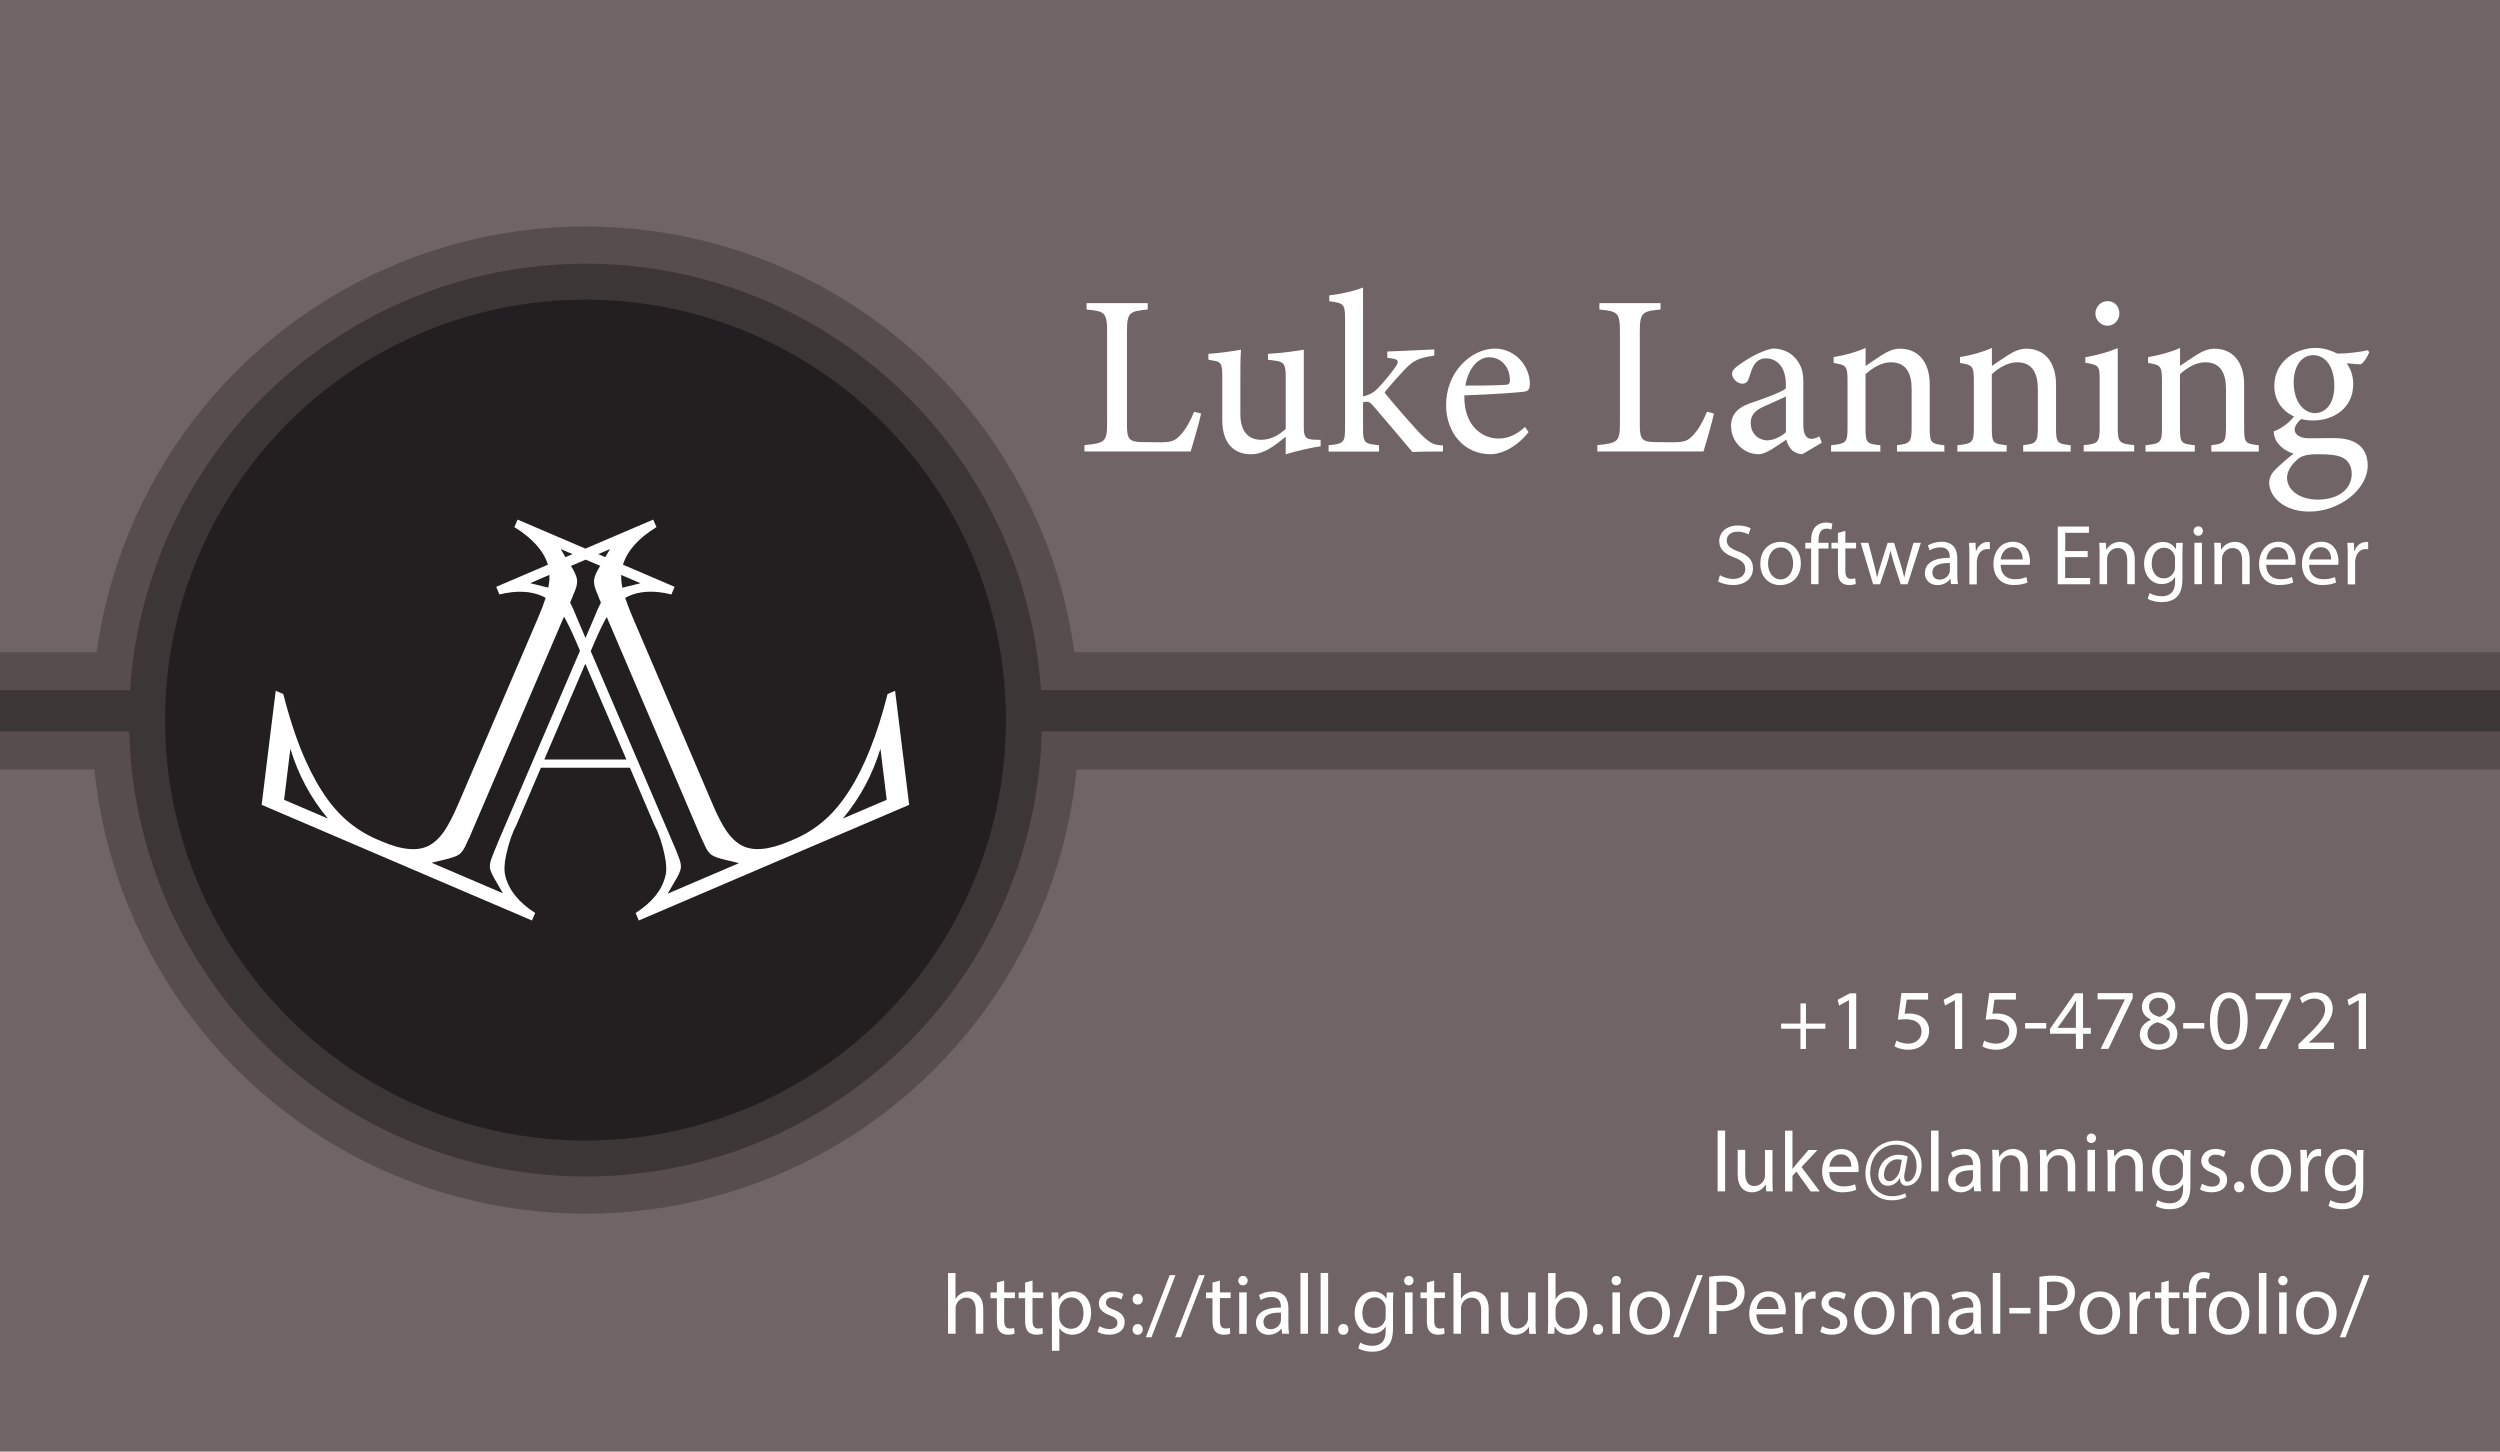 <?xml version="1.0" encoding="UTF-8"?>
<svg id="Layer_2" data-name="Layer 2" xmlns="http://www.w3.org/2000/svg" xmlns:xlink="http://www.w3.org/1999/xlink" viewBox="0 0 262.85 152.62">
  <defs>
    <style>
      .cls-1 {
        filter: url(#drop-shadow-1);
      }

      .cls-2 {
        filter: url(#drop-shadow-2);
      }

      .cls-3 {
        fill: #231f20;
      }

      .cls-4 {
        fill: #fff;
      }

      .cls-5 {
        fill: #706466;
      }

      .cls-6 {
        fill: #3d3637;
      }

      .cls-7 {
        fill: #574d4f;
      }
    </style>
    <filter id="drop-shadow-1" x="103.02" y="19.37" width="156.96" height="54.96" filterUnits="userSpaceOnUse">
      <feOffset dx="0" dy="7.2"/>
      <feGaussianBlur result="blur" stdDeviation="3.6"/>
      <feFlood flood-color="#231f20" flood-opacity=".75"/>
      <feComposite in2="blur" operator="in"/>
      <feComposite in="SourceGraphic"/>
    </filter>
    <filter id="drop-shadow-2" x="88.86" y="93.53" width="171.12" height="59.52" filterUnits="userSpaceOnUse">
      <feOffset dx="0" dy="7.2"/>
      <feGaussianBlur result="blur-2" stdDeviation="3.6"/>
      <feFlood flood-color="#231f20" flood-opacity=".75"/>
      <feComposite in2="blur-2" operator="in"/>
      <feComposite in="SourceGraphic"/>
    </filter>
  </defs>
  <g id="Layer_1-2" data-name="Layer 1">
    <g id="Card_1" data-name="Card 1">
      <rect class="cls-5" width="262.85" height="152.62"/>
      <rect class="cls-7" y="68.58" width="262.85" height="12.31"/>
      <circle class="cls-7" cx="61.56" cy="75.71" r="51.9"/>
      <rect class="cls-6" y="72.56" width="262.85" height="4.34"/>
      <circle class="cls-6" cx="61.56" cy="75.71" r="47.99"/>
      <circle class="cls-3" cx="61.56" cy="75.71" r="44.21"/>
      <g class="cls-1">
        <g>
          <path class="cls-4" d="M126.28,36.29c-.14.74-.86,3.24-1.1,3.98h-11.16v-.67c2.18-.22,2.38-.34,2.38-2.38v-9.53c0-2.04-.24-2.16-2.16-2.35v-.67h6.43v.67c-1.92.19-2.18.29-2.18,2.35v9.77c0,1.46.19,1.8,1.56,1.82.02,0,1.75.02,1.9.02,1.22,0,1.58-.14,2.14-.74.6-.62,1.1-1.58,1.46-2.47l.74.19Z"/>
          <path class="cls-4" d="M138.85,39.72c-1.15.17-2.45.48-3.67.84v-1.85c-1.3,1.08-2.35,1.85-3.67,1.85-1.61,0-3-.98-3-3.6v-4.66c0-1.3-.19-1.44-.79-1.56l-.67-.12v-.62c1.03-.05,2.62-.29,3.43-.43-.07.77-.07,1.92-.07,3.5v3.26c0,2.11,1.1,2.71,2.18,2.71.89,0,1.78-.38,2.59-1.15v-5.59c0-1.3-.29-1.46-1.1-1.58l-.77-.1v-.62c1.54-.07,3.22-.34,3.77-.43v8.04c0,1.2.19,1.37,1.1,1.42l.67.02v.67Z"/>
          <path class="cls-4" d="M151.72,40.27c-1.3,0-2.71.02-3.22.05-.14-.17-3.91-4.63-4.06-4.78-.34-.38-.48-.5-.7-.5-.1,0-.29,0-.43.05v2.67c0,1.61.12,1.7,1.68,1.85v.67h-5.3v-.67c1.61-.14,1.73-.31,1.73-1.85v-11.47c0-1.56-.17-1.61-1.66-1.82v-.62c1.25-.12,2.69-.48,3.55-.82v11.45c.72-.17,1.18-.46,1.54-.84.55-.55,1.44-1.63,1.85-2.23.5-.7.31-.89-.84-.98v-.67l4.94-.22v.65c-1.68.26-2.16.46-3.19,1.54-.46.48-1.54,1.7-2.04,2.33.48.67,2.93,3.46,3.72,4.3,1.15,1.15,1.49,1.22,2.42,1.27v.67Z"/>
          <path class="cls-4" d="M160.72,38.23c-1.54,1.92-3.22,2.33-3.98,2.33-2.93,0-4.7-2.4-4.7-5.16,0-1.63.58-3.14,1.56-4.2,1.01-1.13,2.33-1.75,3.58-1.75,2.09,0,3.67,1.8,3.67,3.72-.02.48-.1.7-.48.79-.48.1-3.55.31-6.41.41-.07,3.22,1.9,4.54,3.6,4.54.98,0,1.9-.41,2.78-1.22l.38.55ZM156.59,30.36c-1.1,0-2.18,1.03-2.52,2.98,1.34,0,2.69,0,4.1-.07.43,0,.58-.12.58-.48.02-1.27-.82-2.42-2.16-2.42Z"/>
          <path class="cls-4" d="M180.2,36.29c-.14.74-.86,3.24-1.1,3.98h-11.16v-.67c2.18-.22,2.38-.34,2.38-2.38v-9.53c0-2.04-.24-2.16-2.16-2.35v-.67h6.43v.67c-1.92.19-2.18.29-2.18,2.35v9.77c0,1.46.19,1.8,1.56,1.82.02,0,1.75.02,1.9.02,1.22,0,1.58-.14,2.14-.74.6-.62,1.1-1.58,1.46-2.47l.74.19Z"/>
          <path class="cls-4" d="M189.52,40.56c-.36,0-.89-.19-1.13-.46-.31-.31-.46-.65-.58-1.08-.96.65-2.14,1.54-2.88,1.54-1.7,0-2.93-1.42-2.93-2.95,0-1.18.65-1.94,1.97-2.4,1.46-.5,3.26-1.13,3.79-1.56v-.48c0-1.7-.86-2.69-2.11-2.69-.55,0-.89.26-1.13.55-.26.34-.43.86-.65,1.56-.12.38-.34.55-.7.55-.46,0-1.06-.48-1.06-1.06,0-.34.31-.62.79-.96.7-.5,2.09-1.39,3.46-1.68.72,0,1.46.22,2.02.65.84.72,1.22,1.54,1.22,2.78v4.63c0,1.1.41,1.44.84,1.44.29,0,.6-.12.86-.26l.24.67-2.04,1.2ZM187.76,34.49c-.53.26-1.68.77-2.23,1.01-.91.41-1.46.86-1.46,1.75,0,1.27.96,1.85,1.73,1.85.62,0,1.49-.38,1.97-.86v-3.74Z"/>
          <path class="cls-4" d="M199.45,40.27v-.67c1.39-.14,1.54-.31,1.54-1.94v-3.96c0-1.68-.6-2.81-2.18-2.81-.98,0-1.92.58-2.67,1.25v5.62c0,1.66.14,1.7,1.56,1.85v.67h-5.18v-.67c1.58-.17,1.73-.26,1.73-1.85v-4.95c0-1.56-.17-1.63-1.46-1.85v-.62c1.18-.19,2.35-.5,3.36-.96v1.9c.48-.34,1.01-.7,1.63-1.1.67-.43,1.3-.72,1.99-.72,1.92,0,3.12,1.42,3.12,3.74v4.56c0,1.63.14,1.7,1.54,1.85v.67h-4.97Z"/>
          <path class="cls-4" d="M212.72,40.27v-.67c1.39-.14,1.54-.31,1.54-1.94v-3.96c0-1.68-.6-2.81-2.18-2.81-.98,0-1.92.58-2.66,1.25v5.62c0,1.66.14,1.7,1.56,1.85v.67h-5.18v-.67c1.58-.17,1.73-.26,1.73-1.85v-4.95c0-1.56-.17-1.63-1.46-1.85v-.62c1.18-.19,2.35-.5,3.36-.96v1.9c.48-.34,1.01-.7,1.63-1.1.67-.43,1.3-.72,1.99-.72,1.92,0,3.12,1.42,3.12,3.74v4.56c0,1.63.14,1.7,1.54,1.85v.67h-4.97Z"/>
          <path class="cls-4" d="M219.08,40.27v-.67c1.51-.14,1.68-.26,1.68-1.9v-4.94c0-1.49-.07-1.58-1.51-1.82v-.58c1.25-.22,2.38-.53,3.41-.96v8.3c0,1.63.17,1.75,1.73,1.9v.67h-5.3ZM221.58,27.05c-.67,0-1.27-.6-1.27-1.27,0-.77.6-1.32,1.3-1.32s1.22.55,1.22,1.32c0,.67-.55,1.27-1.25,1.27Z"/>
          <path class="cls-4" d="M232.5,40.27v-.67c1.39-.14,1.54-.31,1.54-1.94v-3.96c0-1.68-.6-2.81-2.18-2.81-.98,0-1.92.58-2.66,1.25v5.62c0,1.66.14,1.7,1.56,1.85v.67h-5.18v-.67c1.58-.17,1.73-.26,1.73-1.85v-4.95c0-1.56-.17-1.63-1.46-1.85v-.62c1.18-.19,2.35-.5,3.36-.96v1.9c.48-.34,1.01-.7,1.63-1.1.67-.43,1.3-.72,1.99-.72,1.92,0,3.12,1.42,3.12,3.74v4.56c0,1.63.14,1.7,1.54,1.85v.67h-4.97Z"/>
          <path class="cls-4" d="M242.05,36.77c-.58.46-.79.91-.79,1.2,0,.43.41.91,1.49.91.89,0,1.9-.02,2.69-.02,1.54,0,3.5.5,3.5,2.88,0,2.5-2.95,4.85-6.14,4.85-2.71,0-4.18-1.58-4.22-3,0-.53.22-.98.6-1.37.48-.5,1.42-1.3,1.97-1.73-.86-.24-1.49-.79-1.8-1.3-.22-.36-.29-.79-.29-1.03.91-.34,1.73-1.01,2.21-1.66l.79.26ZM243.2,37.01c-2.23,0-4.08-1.37-4.08-3.62,0-2.74,2.45-4.01,4.32-4.01.79,0,1.58.22,2.3.6,1.1,0,2.54-.19,3.22-.36l.14.22c-.14.38-.53,1.06-.89,1.27-.36,0-1.15-.1-1.49-.12.41.55.7,1.32.7,2.18,0,2.62-2.16,3.84-4.22,3.84ZM243.75,40.56c-1.18,0-1.7.14-2.14.5-.67.55-1.15,1.27-1.15,1.97,0,1.32,1.37,2.3,3.22,2.3,2.28,0,3.58-1.18,3.58-2.71,0-.82-.38-1.46-1.06-1.75-.6-.26-1.44-.31-2.45-.31ZM243.2,30.14c-1.08,0-2.04.98-2.04,2.88s.96,3.22,2.28,3.22c1.06-.05,1.99-.94,1.99-2.88s-.89-3.22-2.23-3.22Z"/>
        </g>
        <g>
          <path class="cls-4" d="M180.83,53.27c.35.22.86.4,1.4.4.8,0,1.27-.42,1.27-1.04,0-.57-.32-.89-1.14-1.21-.99-.35-1.6-.86-1.6-1.72,0-.95.78-1.65,1.96-1.65.62,0,1.07.14,1.34.3l-.22.64c-.2-.11-.6-.29-1.15-.29-.83,0-1.14.5-1.14.91,0,.57.37.85,1.21,1.17,1.03.4,1.55.89,1.55,1.78,0,.94-.69,1.75-2.12,1.75-.59,0-1.22-.17-1.55-.39l.2-.66Z"/>
          <path class="cls-4" d="M189.34,52.01c0,1.61-1.12,2.31-2.17,2.31-1.18,0-2.09-.86-2.09-2.24,0-1.46.95-2.31,2.16-2.31s2.1.91,2.1,2.24ZM185.89,52.05c0,.95.55,1.67,1.32,1.67s1.32-.71,1.32-1.69c0-.74-.37-1.67-1.3-1.67s-1.34.86-1.34,1.69Z"/>
          <path class="cls-4" d="M190.42,54.22v-3.75h-.61v-.6h.61v-.21c0-.61.13-1.17.5-1.52.3-.29.69-.4,1.06-.4.28,0,.52.06.68.13l-.11.61c-.12-.05-.28-.1-.5-.1-.68,0-.85.59-.85,1.26v.23h1.05v.6h-1.05v3.75h-.78Z"/>
          <path class="cls-4" d="M194.02,48.61v1.25h1.13v.6h-1.13v2.35c0,.54.15.85.59.85.21,0,.36-.03.46-.05l.04.59c-.15.06-.4.11-.7.11-.37,0-.67-.12-.86-.33-.22-.23-.31-.62-.31-1.13v-2.38h-.68v-.6h.68v-1.04l.77-.21Z"/>
          <path class="cls-4" d="M196.44,49.87l.58,2.21c.13.49.24.94.32,1.39h.03c.1-.44.24-.91.39-1.38l.71-2.22h.67l.67,2.18c.16.52.29.98.39,1.42h.03c.07-.44.19-.9.33-1.41l.62-2.19h.78l-1.4,4.36h-.72l-.67-2.08c-.15-.49-.28-.92-.39-1.43h-.02c-.11.52-.24.97-.4,1.44l-.7,2.07h-.72l-1.31-4.36h.81Z"/>
          <path class="cls-4" d="M205.13,54.22l-.06-.55h-.03c-.24.34-.71.65-1.33.65-.88,0-1.33-.62-1.33-1.25,0-1.05.94-1.63,2.62-1.62v-.09c0-.36-.1-1.01-.99-1.01-.41,0-.83.13-1.13.32l-.18-.52c.36-.23.88-.39,1.43-.39,1.33,0,1.66.91,1.66,1.78v1.63c0,.38.02.75.07,1.04h-.72ZM205.01,52c-.86-.02-1.84.14-1.84.98,0,.51.34.76.75.76.57,0,.93-.36,1.05-.73.03-.08.04-.17.04-.25v-.76Z"/>
          <path class="cls-4" d="M207.06,51.23c0-.51,0-.95-.04-1.36h.69l.03.86h.04c.2-.58.68-.95,1.21-.95.09,0,.15,0,.22.03v.75c-.08-.02-.16-.03-.27-.03-.56,0-.95.42-1.06,1.02-.02.11-.04.23-.04.37v2.32h-.78v-3Z"/>
          <path class="cls-4" d="M210.35,52.19c.02,1.07.7,1.51,1.49,1.51.57,0,.91-.1,1.21-.23l.13.57c-.28.13-.76.27-1.45.27-1.34,0-2.14-.88-2.14-2.2s.77-2.35,2.04-2.35c1.42,0,1.8,1.25,1.8,2.05,0,.16-.02.29-.03.37h-3.06ZM212.67,51.62c0-.5-.21-1.29-1.1-1.29-.8,0-1.15.74-1.22,1.29h2.31Z"/>
          <path class="cls-4" d="M219.49,51.38h-2.36v2.19h2.63v.66h-3.41v-6.07h3.28v.66h-2.49v1.92h2.36v.65Z"/>
          <path class="cls-4" d="M220.75,51.05c0-.45,0-.82-.04-1.18h.7l.04.72h.02c.22-.41.72-.82,1.44-.82.6,0,1.54.36,1.54,1.85v2.6h-.79v-2.51c0-.7-.26-1.29-1.01-1.29-.52,0-.93.37-1.06.81-.04.1-.05.23-.05.37v2.62h-.79v-3.18Z"/>
          <path class="cls-4" d="M229.5,49.87c-.02.32-.04.67-.04,1.2v2.53c0,1-.2,1.61-.62,1.99-.42.4-1.04.52-1.58.52-.52,0-1.1-.13-1.45-.36l.2-.6c.29.18.74.34,1.28.34.81,0,1.4-.42,1.4-1.52v-.49h-.02c-.24.41-.71.73-1.39.73-1.08,0-1.85-.92-1.85-2.12,0-1.48.96-2.31,1.96-2.31.76,0,1.17.4,1.36.76h.02l.04-.66h.69ZM228.68,51.59c0-.13,0-.25-.04-.36-.14-.46-.53-.84-1.11-.84-.76,0-1.3.64-1.3,1.65,0,.86.43,1.57,1.29,1.57.49,0,.93-.31,1.1-.81.05-.13.06-.29.06-.42v-.78Z"/>
          <path class="cls-4" d="M231.61,48.64c0,.27-.19.49-.5.49-.28,0-.48-.22-.48-.49s.21-.5.5-.5.49.22.49.5ZM230.72,54.22v-4.36h.79v4.36h-.79Z"/>
          <path class="cls-4" d="M232.83,51.05c0-.45,0-.82-.04-1.18h.7l.04.72h.02c.22-.41.72-.82,1.44-.82.6,0,1.54.36,1.54,1.85v2.6h-.79v-2.51c0-.7-.26-1.29-1.01-1.29-.52,0-.93.37-1.06.81-.04.1-.05.23-.05.37v2.62h-.79v-3.18Z"/>
          <path class="cls-4" d="M238.27,52.19c.02,1.07.7,1.51,1.5,1.51.57,0,.91-.1,1.21-.23l.13.57c-.28.13-.76.27-1.45.27-1.34,0-2.14-.88-2.14-2.2s.77-2.35,2.04-2.35c1.42,0,1.8,1.25,1.8,2.05,0,.16-.02.29-.03.37h-3.06ZM240.59,51.62c0-.5-.21-1.29-1.1-1.29-.8,0-1.15.74-1.21,1.29h2.31Z"/>
          <path class="cls-4" d="M242.78,52.19c.02,1.07.7,1.51,1.5,1.51.57,0,.91-.1,1.21-.23l.13.57c-.28.13-.76.27-1.45.27-1.34,0-2.14-.88-2.14-2.2s.77-2.35,2.04-2.35c1.42,0,1.8,1.25,1.8,2.05,0,.16-.02.29-.03.37h-3.06ZM245.1,51.62c0-.5-.21-1.29-1.1-1.29-.8,0-1.15.74-1.21,1.29h2.31Z"/>
          <path class="cls-4" d="M246.84,51.23c0-.51,0-.95-.04-1.36h.69l.03.86h.04c.2-.58.68-.95,1.21-.95.09,0,.15,0,.22.03v.75c-.08-.02-.16-.03-.27-.03-.56,0-.95.42-1.06,1.02-.02.11-.04.23-.04.37v2.32h-.78v-3Z"/>
        </g>
      </g>
      <g class="cls-2">
        <g>
          <path class="cls-4" d="M99.67,126.64h.79v2.72h.02c.13-.22.32-.42.57-.56.23-.13.51-.22.81-.22.58,0,1.52.36,1.52,1.86v2.59h-.79v-2.5c0-.7-.26-1.3-1.01-1.3-.51,0-.92.36-1.06.79-.04.11-.05.23-.05.38v2.63h-.79v-6.39Z"/>
          <path class="cls-4" d="M105.58,127.43v1.25h1.13v.6h-1.13v2.35c0,.54.15.85.59.85.21,0,.36-.03.46-.05l.04.59c-.15.06-.4.11-.7.11-.37,0-.67-.12-.85-.33-.23-.23-.31-.62-.31-1.13v-2.38h-.67v-.6h.67v-1.04l.77-.21Z"/>
          <path class="cls-4" d="M108.56,127.43v1.25h1.13v.6h-1.13v2.35c0,.54.15.85.59.85.21,0,.36-.03.46-.05l.04.59c-.15.06-.4.11-.7.11-.37,0-.67-.12-.86-.33-.22-.23-.31-.62-.31-1.13v-2.38h-.68v-.6h.68v-1.04l.77-.21Z"/>
          <path class="cls-4" d="M110.59,130.1c0-.56-.02-1.01-.04-1.42h.71l.04.75h.02c.32-.53.84-.85,1.55-.85,1.05,0,1.85.89,1.85,2.21,0,1.57-.95,2.34-1.98,2.34-.58,0-1.08-.25-1.34-.68h-.02v2.37h-.78v-4.72ZM111.37,131.26c0,.12.02.22.04.32.14.55.62.93,1.19.93.84,0,1.32-.68,1.32-1.68,0-.87-.46-1.62-1.3-1.62-.54,0-1.04.39-1.2.98-.03.1-.05.22-.05.32v.75Z"/>
          <path class="cls-4" d="M115.6,132.23c.23.15.65.31,1.04.31.58,0,.85-.29.85-.65s-.23-.58-.81-.8c-.78-.28-1.15-.71-1.15-1.23,0-.7.57-1.28,1.5-1.28.44,0,.83.13,1.07.27l-.2.58c-.17-.11-.49-.25-.89-.25-.47,0-.73.27-.73.59,0,.36.26.52.83.74.76.29,1.14.67,1.14,1.31,0,.76-.59,1.31-1.63,1.31-.48,0-.92-.12-1.22-.3l.2-.6Z"/>
          <path class="cls-4" d="M119.08,129.4c0-.33.23-.57.54-.57s.52.23.53.57c0,.32-.21.56-.54.56-.32,0-.53-.24-.53-.56ZM119.08,132.58c0-.33.23-.57.54-.57s.52.23.53.57c0,.31-.21.56-.54.56-.32,0-.53-.24-.53-.56Z"/>
          <path class="cls-4" d="M120.47,133.4l2.51-6.53h.61l-2.52,6.53h-.6Z"/>
          <path class="cls-4" d="M123.55,133.4l2.51-6.53h.61l-2.52,6.53h-.6Z"/>
          <path class="cls-4" d="M128.26,127.43v1.25h1.13v.6h-1.13v2.35c0,.54.15.85.59.85.21,0,.36-.03.46-.05l.04.59c-.15.06-.4.11-.7.11-.37,0-.67-.12-.86-.33-.22-.23-.31-.62-.31-1.13v-2.38h-.68v-.6h.68v-1.04l.77-.21Z"/>
          <path class="cls-4" d="M131.17,127.45c0,.27-.19.49-.5.49-.28,0-.48-.22-.48-.49s.21-.5.5-.5.49.22.49.5ZM130.29,133.04v-4.36h.79v4.36h-.79Z"/>
          <path class="cls-4" d="M134.8,133.04l-.06-.55h-.03c-.24.34-.71.65-1.33.65-.88,0-1.33-.62-1.33-1.25,0-1.05.94-1.63,2.62-1.62v-.09c0-.36-.1-1.01-.99-1.01-.41,0-.83.12-1.13.32l-.18-.52c.36-.23.88-.39,1.43-.39,1.33,0,1.66.91,1.66,1.78v1.63c0,.38.02.75.07,1.04h-.72ZM134.69,130.81c-.86-.02-1.85.13-1.85.98,0,.51.34.76.75.76.57,0,.93-.36,1.05-.73.03-.08.04-.17.04-.25v-.76Z"/>
          <path class="cls-4" d="M136.73,126.64h.79v6.39h-.79v-6.39Z"/>
          <path class="cls-4" d="M138.85,126.64h.79v6.39h-.79v-6.39Z"/>
          <path class="cls-4" d="M140.7,132.57c0-.33.22-.57.54-.57s.53.23.53.57-.21.57-.54.57c-.32,0-.53-.24-.53-.57Z"/>
          <path class="cls-4" d="M146.5,128.68c-.02.31-.04.67-.04,1.2v2.53c0,1-.2,1.61-.62,1.99-.42.4-1.04.52-1.58.52-.52,0-1.1-.13-1.45-.36l.2-.6c.29.18.74.34,1.28.34.81,0,1.4-.42,1.4-1.52v-.49h-.02c-.24.41-.71.73-1.39.73-1.08,0-1.85-.92-1.85-2.12,0-1.48.96-2.31,1.96-2.31.76,0,1.17.4,1.36.76h.02l.04-.66h.69ZM145.69,130.4c0-.13,0-.25-.04-.36-.14-.46-.53-.84-1.11-.84-.76,0-1.3.64-1.3,1.65,0,.85.43,1.57,1.29,1.57.49,0,.93-.31,1.1-.81.04-.13.06-.29.06-.42v-.78Z"/>
          <path class="cls-4" d="M148.61,127.45c0,.27-.19.49-.5.49-.28,0-.48-.22-.48-.49s.21-.5.5-.5.49.22.49.5ZM147.73,133.04v-4.36h.79v4.36h-.79Z"/>
          <path class="cls-4" d="M150.79,127.43v1.25h1.13v.6h-1.13v2.35c0,.54.15.85.59.85.21,0,.36-.03.46-.05l.04.59c-.15.06-.4.11-.7.11-.37,0-.67-.12-.85-.33-.23-.23-.31-.62-.31-1.13v-2.38h-.67v-.6h.67v-1.04l.77-.21Z"/>
          <path class="cls-4" d="M152.81,126.64h.79v2.72h.02c.13-.22.32-.42.57-.56.23-.13.51-.22.81-.22.58,0,1.52.36,1.52,1.86v2.59h-.79v-2.5c0-.7-.26-1.3-1.01-1.3-.51,0-.92.36-1.06.79-.04.11-.05.23-.05.38v2.63h-.79v-6.39Z"/>
          <path class="cls-4" d="M161.45,131.85c0,.45,0,.85.04,1.19h-.7l-.04-.71h-.02c-.21.35-.67.81-1.44.81-.68,0-1.5-.38-1.5-1.91v-2.55h.79v2.41c0,.83.25,1.39.97,1.39.53,0,.9-.37,1.04-.72.04-.12.07-.26.07-.4v-2.67h.79v3.17Z"/>
          <path class="cls-4" d="M162.73,133.04c.02-.3.04-.74.04-1.13v-5.27h.78v2.74h.02c.28-.49.78-.8,1.49-.8,1.08,0,1.85.9,1.84,2.22,0,1.56-.98,2.33-1.95,2.33-.63,0-1.13-.24-1.46-.82h-.03l-.04.72h-.68ZM163.55,131.29c0,.1.02.2.04.29.15.55.61.93,1.19.93.83,0,1.32-.68,1.32-1.67,0-.87-.45-1.62-1.3-1.62-.54,0-1.04.37-1.21.97-.02.09-.04.2-.04.32v.78Z"/>
          <path class="cls-4" d="M167.48,132.57c0-.33.22-.57.54-.57s.53.23.53.57-.21.57-.54.57c-.32,0-.53-.24-.53-.57Z"/>
          <path class="cls-4" d="M170.42,127.45c0,.27-.19.49-.5.49-.28,0-.48-.22-.48-.49s.21-.5.5-.5.49.22.49.5ZM169.53,133.04v-4.36h.79v4.36h-.79Z"/>
          <path class="cls-4" d="M175.58,130.82c0,1.61-1.12,2.31-2.17,2.31-1.18,0-2.09-.86-2.09-2.24,0-1.46.95-2.31,2.16-2.31s2.1.91,2.1,2.24ZM172.13,130.87c0,.95.55,1.67,1.32,1.67s1.32-.71,1.32-1.69c0-.74-.37-1.68-1.31-1.68s-1.34.87-1.34,1.69Z"/>
          <path class="cls-4" d="M175.91,133.4l2.51-6.53h.61l-2.52,6.53h-.6Z"/>
          <path class="cls-4" d="M179.7,127.04c.38-.06.87-.12,1.5-.12.77,0,1.34.18,1.7.5.33.29.53.73.53,1.27s-.16.98-.47,1.3c-.41.44-1.09.67-1.85.67-.23,0-.45,0-.63-.05v2.43h-.78v-6ZM180.48,129.97c.17.04.39.06.65.06.95,0,1.52-.46,1.52-1.3s-.57-1.19-1.43-1.19c-.34,0-.6.03-.74.06v2.36Z"/>
          <path class="cls-4" d="M184.67,131c.02,1.07.7,1.51,1.5,1.51.57,0,.91-.1,1.21-.23l.13.57c-.28.13-.76.27-1.45.27-1.34,0-2.14-.88-2.14-2.2s.77-2.35,2.04-2.35c1.42,0,1.8,1.25,1.8,2.05,0,.16-.02.29-.03.37h-3.06ZM187,130.43c0-.5-.21-1.29-1.1-1.29-.8,0-1.15.74-1.21,1.29h2.31Z"/>
          <path class="cls-4" d="M188.74,130.04c0-.51,0-.96-.04-1.36h.69l.03.86h.04c.2-.59.68-.96,1.21-.96.09,0,.15,0,.22.03v.75c-.08-.02-.16-.03-.27-.03-.56,0-.95.42-1.06,1.02-.02.11-.04.23-.04.37v2.32h-.78v-3Z"/>
          <path class="cls-4" d="M191.58,132.23c.23.15.65.31,1.04.31.58,0,.85-.29.85-.65s-.23-.58-.81-.8c-.78-.28-1.15-.71-1.15-1.23,0-.7.57-1.28,1.5-1.28.44,0,.83.13,1.07.27l-.2.58c-.17-.11-.49-.25-.89-.25-.47,0-.73.27-.73.59,0,.36.26.52.83.74.76.29,1.14.67,1.14,1.31,0,.76-.59,1.31-1.63,1.31-.48,0-.92-.12-1.22-.3l.2-.6Z"/>
          <path class="cls-4" d="M199.19,130.82c0,1.61-1.12,2.31-2.17,2.31-1.18,0-2.09-.86-2.09-2.24,0-1.46.95-2.31,2.16-2.31s2.1.91,2.1,2.24ZM195.73,130.87c0,.95.55,1.67,1.32,1.67s1.32-.71,1.32-1.69c0-.74-.37-1.68-1.31-1.68s-1.34.87-1.34,1.69Z"/>
          <path class="cls-4" d="M200.19,129.86c0-.45,0-.82-.04-1.18h.7l.05.72h.02c.22-.41.72-.82,1.44-.82.6,0,1.54.36,1.54,1.86v2.6h-.79v-2.51c0-.7-.26-1.29-1.01-1.29-.52,0-.93.37-1.06.81-.04.1-.05.23-.05.37v2.62h-.79v-3.18Z"/>
          <path class="cls-4" d="M207.6,133.04l-.06-.55h-.03c-.24.34-.71.65-1.33.65-.88,0-1.33-.62-1.33-1.25,0-1.05.94-1.63,2.62-1.62v-.09c0-.36-.1-1.01-.99-1.01-.41,0-.83.12-1.13.32l-.18-.52c.36-.23.88-.39,1.43-.39,1.33,0,1.66.91,1.66,1.78v1.63c0,.38.02.75.07,1.04h-.72ZM207.48,130.81c-.86-.02-1.85.13-1.85.98,0,.51.34.76.75.76.57,0,.93-.36,1.05-.73.03-.08.04-.17.04-.25v-.76Z"/>
          <path class="cls-4" d="M209.52,126.64h.79v6.39h-.79v-6.39Z"/>
          <path class="cls-4" d="M213.48,130.31v.59h-2.22v-.59h2.22Z"/>
          <path class="cls-4" d="M214.43,127.04c.38-.06.87-.12,1.5-.12.77,0,1.34.18,1.7.5.33.29.53.73.53,1.27s-.16.98-.47,1.3c-.42.44-1.09.67-1.86.67-.23,0-.45,0-.63-.05v2.43h-.78v-6ZM215.22,129.97c.17.04.39.06.65.06.95,0,1.52-.46,1.52-1.3s-.57-1.19-1.43-1.19c-.34,0-.6.03-.74.06v2.36Z"/>
          <path class="cls-4" d="M222.91,130.82c0,1.61-1.12,2.31-2.17,2.31-1.18,0-2.09-.86-2.09-2.24,0-1.46.96-2.31,2.16-2.31s2.1.91,2.1,2.24ZM219.46,130.87c0,.95.55,1.67,1.32,1.67s1.32-.71,1.32-1.69c0-.74-.37-1.68-1.31-1.68s-1.34.87-1.34,1.69Z"/>
          <path class="cls-4" d="M223.91,130.04c0-.51,0-.96-.04-1.36h.69l.03.86h.04c.2-.59.68-.96,1.21-.96.09,0,.15,0,.22.03v.75c-.08-.02-.16-.03-.27-.03-.56,0-.96.42-1.06,1.02-.02.11-.04.23-.04.37v2.32h-.78v-3Z"/>
          <path class="cls-4" d="M228.02,127.43v1.25h1.13v.6h-1.13v2.35c0,.54.15.85.59.85.21,0,.36-.03.46-.05l.04.59c-.15.06-.4.11-.7.11-.37,0-.67-.12-.86-.33-.23-.23-.31-.62-.31-1.13v-2.38h-.67v-.6h.67v-1.04l.77-.21Z"/>
          <path class="cls-4" d="M230.13,133.04v-3.75h-.61v-.6h.61v-.21c0-.61.13-1.17.5-1.52.3-.29.69-.41,1.06-.41.28,0,.52.06.67.13l-.11.61c-.12-.05-.28-.1-.5-.1-.68,0-.85.59-.85,1.26v.23h1.05v.6h-1.05v3.75h-.78Z"/>
          <path class="cls-4" d="M236.5,130.82c0,1.61-1.12,2.31-2.17,2.31-1.18,0-2.09-.86-2.09-2.24,0-1.46.96-2.31,2.16-2.31s2.1.91,2.1,2.24ZM233.05,130.87c0,.95.55,1.67,1.32,1.67s1.32-.71,1.32-1.69c0-.74-.37-1.68-1.31-1.68s-1.34.87-1.34,1.69Z"/>
          <path class="cls-4" d="M237.5,126.64h.79v6.39h-.79v-6.39Z"/>
          <path class="cls-4" d="M240.51,127.45c0,.27-.19.49-.5.49-.28,0-.48-.22-.48-.49s.21-.5.5-.5.49.22.49.5ZM239.63,133.04v-4.36h.79v4.36h-.79Z"/>
          <path class="cls-4" d="M245.67,130.82c0,1.61-1.12,2.31-2.17,2.31-1.18,0-2.09-.86-2.09-2.24,0-1.46.95-2.31,2.16-2.31s2.1.91,2.1,2.24ZM242.22,130.87c0,.95.55,1.67,1.32,1.67s1.32-.71,1.32-1.69c0-.74-.37-1.68-1.31-1.68s-1.34.87-1.34,1.69Z"/>
          <path class="cls-4" d="M246.01,133.4l2.51-6.53h.61l-2.52,6.53h-.6Z"/>
        </g>
        <g>
          <path class="cls-4" d="M189.88,98.3v2.12h2.04v.54h-2.04v2.13h-.58v-2.13h-2.03v-.54h2.03v-2.12h.58Z"/>
          <path class="cls-4" d="M194.4,97.97h-.02l-1.02.55-.15-.6,1.28-.68h.67v5.85h-.76v-5.11Z"/>
          <path class="cls-4" d="M202.7,97.9h-2.23l-.22,1.5c.13-.02.26-.04.48-.04.45,0,.9.1,1.26.31.46.26.84.77.84,1.5,0,1.14-.91,2-2.18,2-.64,0-1.18-.18-1.46-.36l.2-.6c.24.14.72.32,1.25.32.75,0,1.39-.49,1.39-1.27,0-.76-.51-1.3-1.68-1.3-.33,0-.59.04-.81.06l.38-2.81h2.8v.67Z"/>
          <path class="cls-4" d="M205.54,97.97h-.02l-1.02.55-.15-.6,1.28-.68h.67v5.85h-.76v-5.11Z"/>
          <path class="cls-4" d="M211.93,97.9h-2.23l-.22,1.5c.13-.02.26-.04.48-.04.45,0,.9.1,1.26.31.46.26.84.77.84,1.5,0,1.14-.91,2-2.18,2-.64,0-1.18-.18-1.46-.36l.2-.6c.24.14.72.32,1.25.32.75,0,1.39-.49,1.39-1.27,0-.76-.51-1.3-1.68-1.3-.33,0-.59.04-.81.06l.38-2.81h2.8v.67Z"/>
          <path class="cls-4" d="M215.14,100.36v.58h-2.22v-.58h2.22Z"/>
          <path class="cls-4" d="M218.26,103.08v-1.59h-2.72v-.52l2.61-3.74h.86v3.64h.82v.62h-.82v1.59h-.75ZM218.26,100.87v-1.95c0-.31,0-.61.03-.92h-.03c-.18.34-.32.59-.49.86l-1.43,1.99v.02h1.92Z"/>
          <path class="cls-4" d="M224.23,97.23v.52l-2.55,5.33h-.82l2.54-5.18v-.02h-2.86v-.66h3.69Z"/>
          <path class="cls-4" d="M224.98,101.6c0-.74.44-1.26,1.16-1.57v-.03c-.66-.31-.94-.81-.94-1.31,0-.93.78-1.56,1.81-1.56,1.13,0,1.7.71,1.7,1.44,0,.5-.24,1.03-.96,1.37v.03c.73.29,1.18.8,1.18,1.51,0,1.02-.87,1.7-1.99,1.7-1.22,0-1.96-.73-1.96-1.58ZM228.13,101.56c0-.71-.5-1.05-1.29-1.28-.68.2-1.05.65-1.05,1.21-.03.59.42,1.12,1.17,1.12s1.17-.44,1.17-1.04ZM225.95,98.64c0,.58.44.9,1.12,1.08.5-.17.89-.53.89-1.06,0-.47-.28-.95-.99-.95-.66,0-1.02.43-1.02.94Z"/>
          <path class="cls-4" d="M231.76,100.36v.58h-2.22v-.58h2.22Z"/>
          <path class="cls-4" d="M236.32,100.1c0,1.99-.74,3.09-2.03,3.09-1.14,0-1.92-1.07-1.94-3.01,0-1.96.85-3.04,2.03-3.04s1.94,1.1,1.94,2.96ZM233.14,100.19c0,1.52.47,2.39,1.19,2.39.81,0,1.2-.95,1.2-2.44s-.37-2.39-1.19-2.39c-.69,0-1.2.85-1.2,2.44Z"/>
          <path class="cls-4" d="M240.85,97.23v.52l-2.55,5.33h-.82l2.54-5.18v-.02h-2.86v-.66h3.69Z"/>
          <path class="cls-4" d="M241.66,103.08v-.49l.62-.6c1.49-1.42,2.17-2.18,2.18-3.06,0-.59-.29-1.14-1.16-1.14-.53,0-.97.27-1.24.5l-.25-.56c.41-.34.98-.59,1.66-.59,1.26,0,1.79.86,1.79,1.7,0,1.08-.78,1.95-2.02,3.14l-.47.43v.02h2.63v.66h-3.74Z"/>
          <path class="cls-4" d="M248,97.97h-.02l-1.02.55-.15-.6,1.28-.68h.67v5.85h-.76v-5.11Z"/>
        </g>
        <g>
          <path class="cls-4" d="M180.59,111.67h.79v6.39h-.79v-6.39Z"/>
          <path class="cls-4" d="M186.36,116.87c0,.45,0,.85.04,1.19h-.7l-.04-.71h-.02c-.21.35-.67.81-1.44.81-.68,0-1.5-.38-1.5-1.91v-2.55h.79v2.41c0,.83.25,1.39.97,1.39.53,0,.9-.37,1.04-.72.04-.12.07-.26.07-.4v-2.67h.79v3.17Z"/>
          <path class="cls-4" d="M188.45,115.7h.02c.11-.15.26-.34.39-.49l1.28-1.5h.95l-1.68,1.79,1.92,2.57h-.96l-1.5-2.09-.41.45v1.64h-.78v-6.39h.78v4.03Z"/>
          <path class="cls-4" d="M192.33,116.03c.02,1.07.7,1.51,1.5,1.51.57,0,.91-.1,1.21-.22l.13.57c-.28.12-.76.27-1.45.27-1.34,0-2.14-.88-2.14-2.2s.77-2.35,2.04-2.35c1.42,0,1.8,1.25,1.8,2.05,0,.16-.02.29-.03.37h-3.06ZM194.65,115.46c0-.5-.21-1.29-1.1-1.29-.8,0-1.15.74-1.21,1.29h2.31Z"/>
          <path class="cls-4" d="M200.46,118.64c-.5.26-1,.36-1.6.36-1.48,0-2.73-1.08-2.73-2.81,0-1.86,1.29-3.46,3.29-3.46,1.57,0,2.62,1.1,2.62,2.6,0,1.35-.76,2.14-1.6,2.14-.36,0-.69-.24-.67-.79h-.04c-.31.53-.73.79-1.27.79s-.97-.42-.97-1.13c0-1.12.88-2.13,2.13-2.13.39,0,.73.08.96.19l-.31,1.63c-.14.68-.03,1,.27,1.01.46,0,.97-.6.97-1.65,0-1.31-.78-2.24-2.18-2.24-1.47,0-2.7,1.16-2.7,2.99,0,1.5.98,2.43,2.31,2.43.51,0,.99-.11,1.36-.31l.14.39ZM199.96,114.75c-.09-.03-.24-.06-.45-.06-.79,0-1.43.75-1.43,1.62,0,.4.2.68.59.68.52,0,1-.67,1.1-1.22l.19-1.02Z"/>
          <path class="cls-4" d="M203.03,111.67h.79v6.39h-.79v-6.39Z"/>
          <path class="cls-4" d="M207.57,118.06l-.06-.55h-.03c-.24.34-.71.65-1.33.65-.88,0-1.33-.62-1.33-1.25,0-1.05.94-1.63,2.62-1.62v-.09c0-.36-.1-1.01-.99-1.01-.41,0-.83.12-1.13.32l-.18-.52c.36-.23.88-.39,1.43-.39,1.33,0,1.66.91,1.66,1.78v1.63c0,.38.02.75.07,1.04h-.72ZM207.45,115.84c-.86-.02-1.85.13-1.85.98,0,.51.34.76.75.76.57,0,.93-.36,1.05-.73.03-.08.04-.17.04-.25v-.76Z"/>
          <path class="cls-4" d="M209.49,114.88c0-.45,0-.82-.04-1.18h.7l.05.72h.02c.22-.41.72-.82,1.44-.82.6,0,1.54.36,1.54,1.86v2.6h-.79v-2.51c0-.7-.26-1.29-1.01-1.29-.52,0-.93.37-1.06.81-.04.1-.05.23-.05.37v2.62h-.79v-3.18Z"/>
          <path class="cls-4" d="M214.49,114.88c0-.45,0-.82-.04-1.18h.7l.04.72h.02c.22-.41.72-.82,1.44-.82.6,0,1.54.36,1.54,1.86v2.6h-.79v-2.51c0-.7-.26-1.29-1.01-1.29-.52,0-.93.37-1.06.81-.04.1-.05.23-.05.37v2.62h-.79v-3.18Z"/>
          <path class="cls-4" d="M220.37,112.48c0,.27-.19.49-.5.49-.28,0-.48-.22-.48-.49s.21-.5.5-.5.49.22.49.5ZM219.48,118.06v-4.36h.79v4.36h-.79Z"/>
          <path class="cls-4" d="M221.59,114.88c0-.45,0-.82-.04-1.18h.7l.05.72h.02c.22-.41.72-.82,1.44-.82.6,0,1.54.36,1.54,1.86v2.6h-.79v-2.51c0-.7-.26-1.29-1.01-1.29-.52,0-.93.37-1.06.81-.04.1-.05.23-.05.37v2.62h-.79v-3.18Z"/>
          <path class="cls-4" d="M230.34,113.7c-.02.31-.04.67-.04,1.2v2.53c0,1-.2,1.61-.62,1.99-.42.4-1.04.52-1.58.52s-1.1-.12-1.45-.36l.2-.6c.29.18.74.34,1.28.34.81,0,1.4-.42,1.4-1.52v-.49h-.02c-.24.41-.71.73-1.39.73-1.08,0-1.85-.92-1.85-2.12,0-1.48.96-2.31,1.96-2.31.76,0,1.17.4,1.36.76h.02l.04-.66h.69ZM229.52,115.42c0-.13,0-.25-.05-.36-.14-.46-.53-.84-1.11-.84-.76,0-1.3.64-1.3,1.65,0,.86.43,1.57,1.29,1.57.49,0,.93-.31,1.1-.81.04-.13.06-.29.06-.42v-.78Z"/>
          <path class="cls-4" d="M231.51,117.25c.23.15.65.31,1.04.31.58,0,.85-.29.85-.65s-.22-.58-.81-.8c-.78-.28-1.15-.71-1.15-1.23,0-.7.57-1.28,1.5-1.28.44,0,.83.13,1.07.27l-.2.58c-.17-.11-.49-.25-.89-.25-.47,0-.73.27-.73.6,0,.36.26.52.83.74.76.29,1.14.67,1.14,1.31,0,.77-.59,1.31-1.63,1.31-.48,0-.92-.12-1.22-.3l.2-.6Z"/>
          <path class="cls-4" d="M234.89,117.59c0-.33.23-.57.54-.57s.53.23.53.57-.21.57-.54.57c-.32,0-.53-.24-.53-.57Z"/>
          <path class="cls-4" d="M240.89,115.85c0,1.61-1.12,2.31-2.17,2.31-1.18,0-2.09-.86-2.09-2.24,0-1.46.95-2.31,2.16-2.31s2.1.91,2.1,2.24ZM237.43,115.89c0,.95.55,1.67,1.32,1.67s1.32-.71,1.32-1.69c0-.74-.37-1.68-1.31-1.68s-1.34.87-1.34,1.69Z"/>
          <path class="cls-4" d="M241.88,115.06c0-.51,0-.96-.04-1.36h.69l.03.86h.04c.2-.59.67-.96,1.21-.96.09,0,.15,0,.23.03v.75c-.08-.02-.16-.03-.27-.03-.56,0-.95.42-1.06,1.02-.02.11-.04.23-.04.37v2.32h-.78v-3Z"/>
          <path class="cls-4" d="M248.51,113.7c-.02.31-.04.67-.04,1.2v2.53c0,1-.2,1.61-.62,1.99-.42.4-1.04.52-1.58.52s-1.1-.12-1.45-.36l.2-.6c.29.18.74.34,1.28.34.81,0,1.4-.42,1.4-1.52v-.49h-.02c-.24.41-.71.73-1.39.73-1.08,0-1.85-.92-1.85-2.12,0-1.48.96-2.31,1.96-2.31.76,0,1.17.4,1.36.76h.02l.04-.66h.69ZM247.69,115.42c0-.13,0-.25-.05-.36-.14-.46-.53-.84-1.11-.84-.76,0-1.3.64-1.3,1.65,0,.86.43,1.57,1.29,1.57.49,0,.93-.31,1.1-.81.04-.13.06-.29.06-.42v-.78Z"/>
        </g>
      </g>
      <g id="Layer_1-2" data-name="Layer 1-2">
        <path class="cls-4" d="M94.12,72.63l-.8.34c-.54,2.14-1.15,4.05-1.82,5.74-.66,1.68-1.4,3.16-2.21,4.42-.81,1.26-1.68,2.31-2.63,3.13-.94.82-1.99,1.48-3.14,1.97l-.54.23c-2.16.92-3.83,1.06-5.02.42-.58-.32-1.1-.82-1.57-1.49-.46-.67-.97-1.65-1.51-2.94l-8.39-19.61c-.32-.75-.56-1.4-.76-1.98.08-.05.17-.1.26-.14,1.26-.6,2.81-.67,4.6-.22l.34-.8-5.43-2.33c.45-1.47,1.62-2.78,3.52-3.95l-.34-.79-4.14,1.77-2.99,1.28-2.74-1.17-4.39-1.88-.34.79c1.9,1.17,3.07,2.49,3.53,3.95l-5.44,2.33.34.8c1.8-.44,3.33-.38,4.6.22.09.04.18.09.26.14-.18.58-.43,1.24-.75,1.98l-8.4,19.61c-.55,1.29-1.06,2.26-1.51,2.94-.46.67-.99,1.17-1.56,1.49-1.19.65-2.87.51-5.02-.42l-.54-.23c-1.14-.49-2.19-1.15-3.14-1.97-.94-.82-1.83-1.86-2.63-3.13-.81-1.26-1.54-2.74-2.22-4.42-.19-.51-.4-1.03-.58-1.58-.44-1.27-.85-2.66-1.24-4.16l-.79-.34-.56,4.5-.92,7.49,8.93,3.82,19.49,8.34.34-.79c-1.72-1.1-2.76-2.39-3.13-3.86-.15-.55-.13-1.27.06-2.16.29-1.38.69-2.48,1.07-3.17.87-2.02,1.74-4.05,2.6-6.08h9.36c.87,2.03,1.74,4.06,2.6,6.08.38.69.78,1.79,1.06,3.17.19.89.21,1.61.06,2.16-.36,1.47-1.4,2.76-3.12,3.86l.33.79,28.43-12.16-1.48-11.99h0ZM29.87,84.09l.66-5.37c.82,2.72,2.13,5.17,3.94,7.34l-4.61-1.97h0ZM67.35,61.32l-1.9.47h-.01s-.03-.09-.03-.14c-.08-.42-.11-.82-.09-1.2l2.04.88ZM64.14,57.73l-.5.85-.74-.32,1.24-.53ZM63.1,59.5c-.35.58-.57,1.04-.63,1.39-.06.36.02.79.24,1.31.1.26.18.43.22.54.03.1.07.21.12.31l.13.3s-.01.03-.01.04c-.15.28-.28.56-.4.83l-.18.44-1.03,2.42-1.03-2.42-.18-.44c-.12-.28-.25-.55-.39-.83,0-.01-.01-.03-.02-.04l.13-.3c.05-.1.08-.2.13-.31.03-.11.1-.29.22-.54.22-.52.3-.95.24-1.31-.06-.35-.27-.81-.63-1.39l1.55-.66,1.55.66ZM60.2,58.26l-.75.32-.5-.85,1.25.53ZM55.73,61.32l2.04-.88c.01.38-.01.78-.1,1.2,0,.05-.02.09-.03.14h-.01s-1.9-.47-1.9-.47ZM52.3,88.7l-.18.44c-.12.27-.23.56-.34.85-.23.53-.31.96-.27,1.27s.28.81.69,1.49l.68,1.17-7.5-3.21,1.32-.32c.77-.18,1.29-.36,1.56-.54.27-.19.52-.54.74-1.05.12-.28.2-.46.25-.55.06-.09.1-.18.15-.29l.18-.44,9.23-21.55.49-1.14c.36.64.78,1.49,1.24,2.56.15.34.3.69.44,1.03,0,0-8.68,20.26-8.68,20.26ZM57.23,79.86c.06-.15.13-.3.19-.45,1.38-3.21,2.74-6.42,4.12-9.63,1.38,3.21,2.75,6.42,4.13,9.63.06.15.13.3.19.45h-8.63ZM70.21,93.94l.68-1.17c.42-.68.65-1.18.69-1.49.05-.31-.04-.74-.27-1.27-.1-.3-.22-.58-.33-.85l-.19-.44-8.68-20.26c.15-.35.3-.69.44-1.03.46-1.08.88-1.92,1.24-2.56l.73,1.7,8.98,20.99.19.44c.04.1.09.19.14.29s.13.28.25.55c.22.51.47.86.74,1.05.27.18.78.37,1.56.54l1.32.32-7.5,3.21h0ZM88.62,86.06c1.81-2.17,3.12-4.62,3.95-7.34l.66,5.37-4.61,1.97Z"/>
      </g>
    </g>
  </g>
</svg>